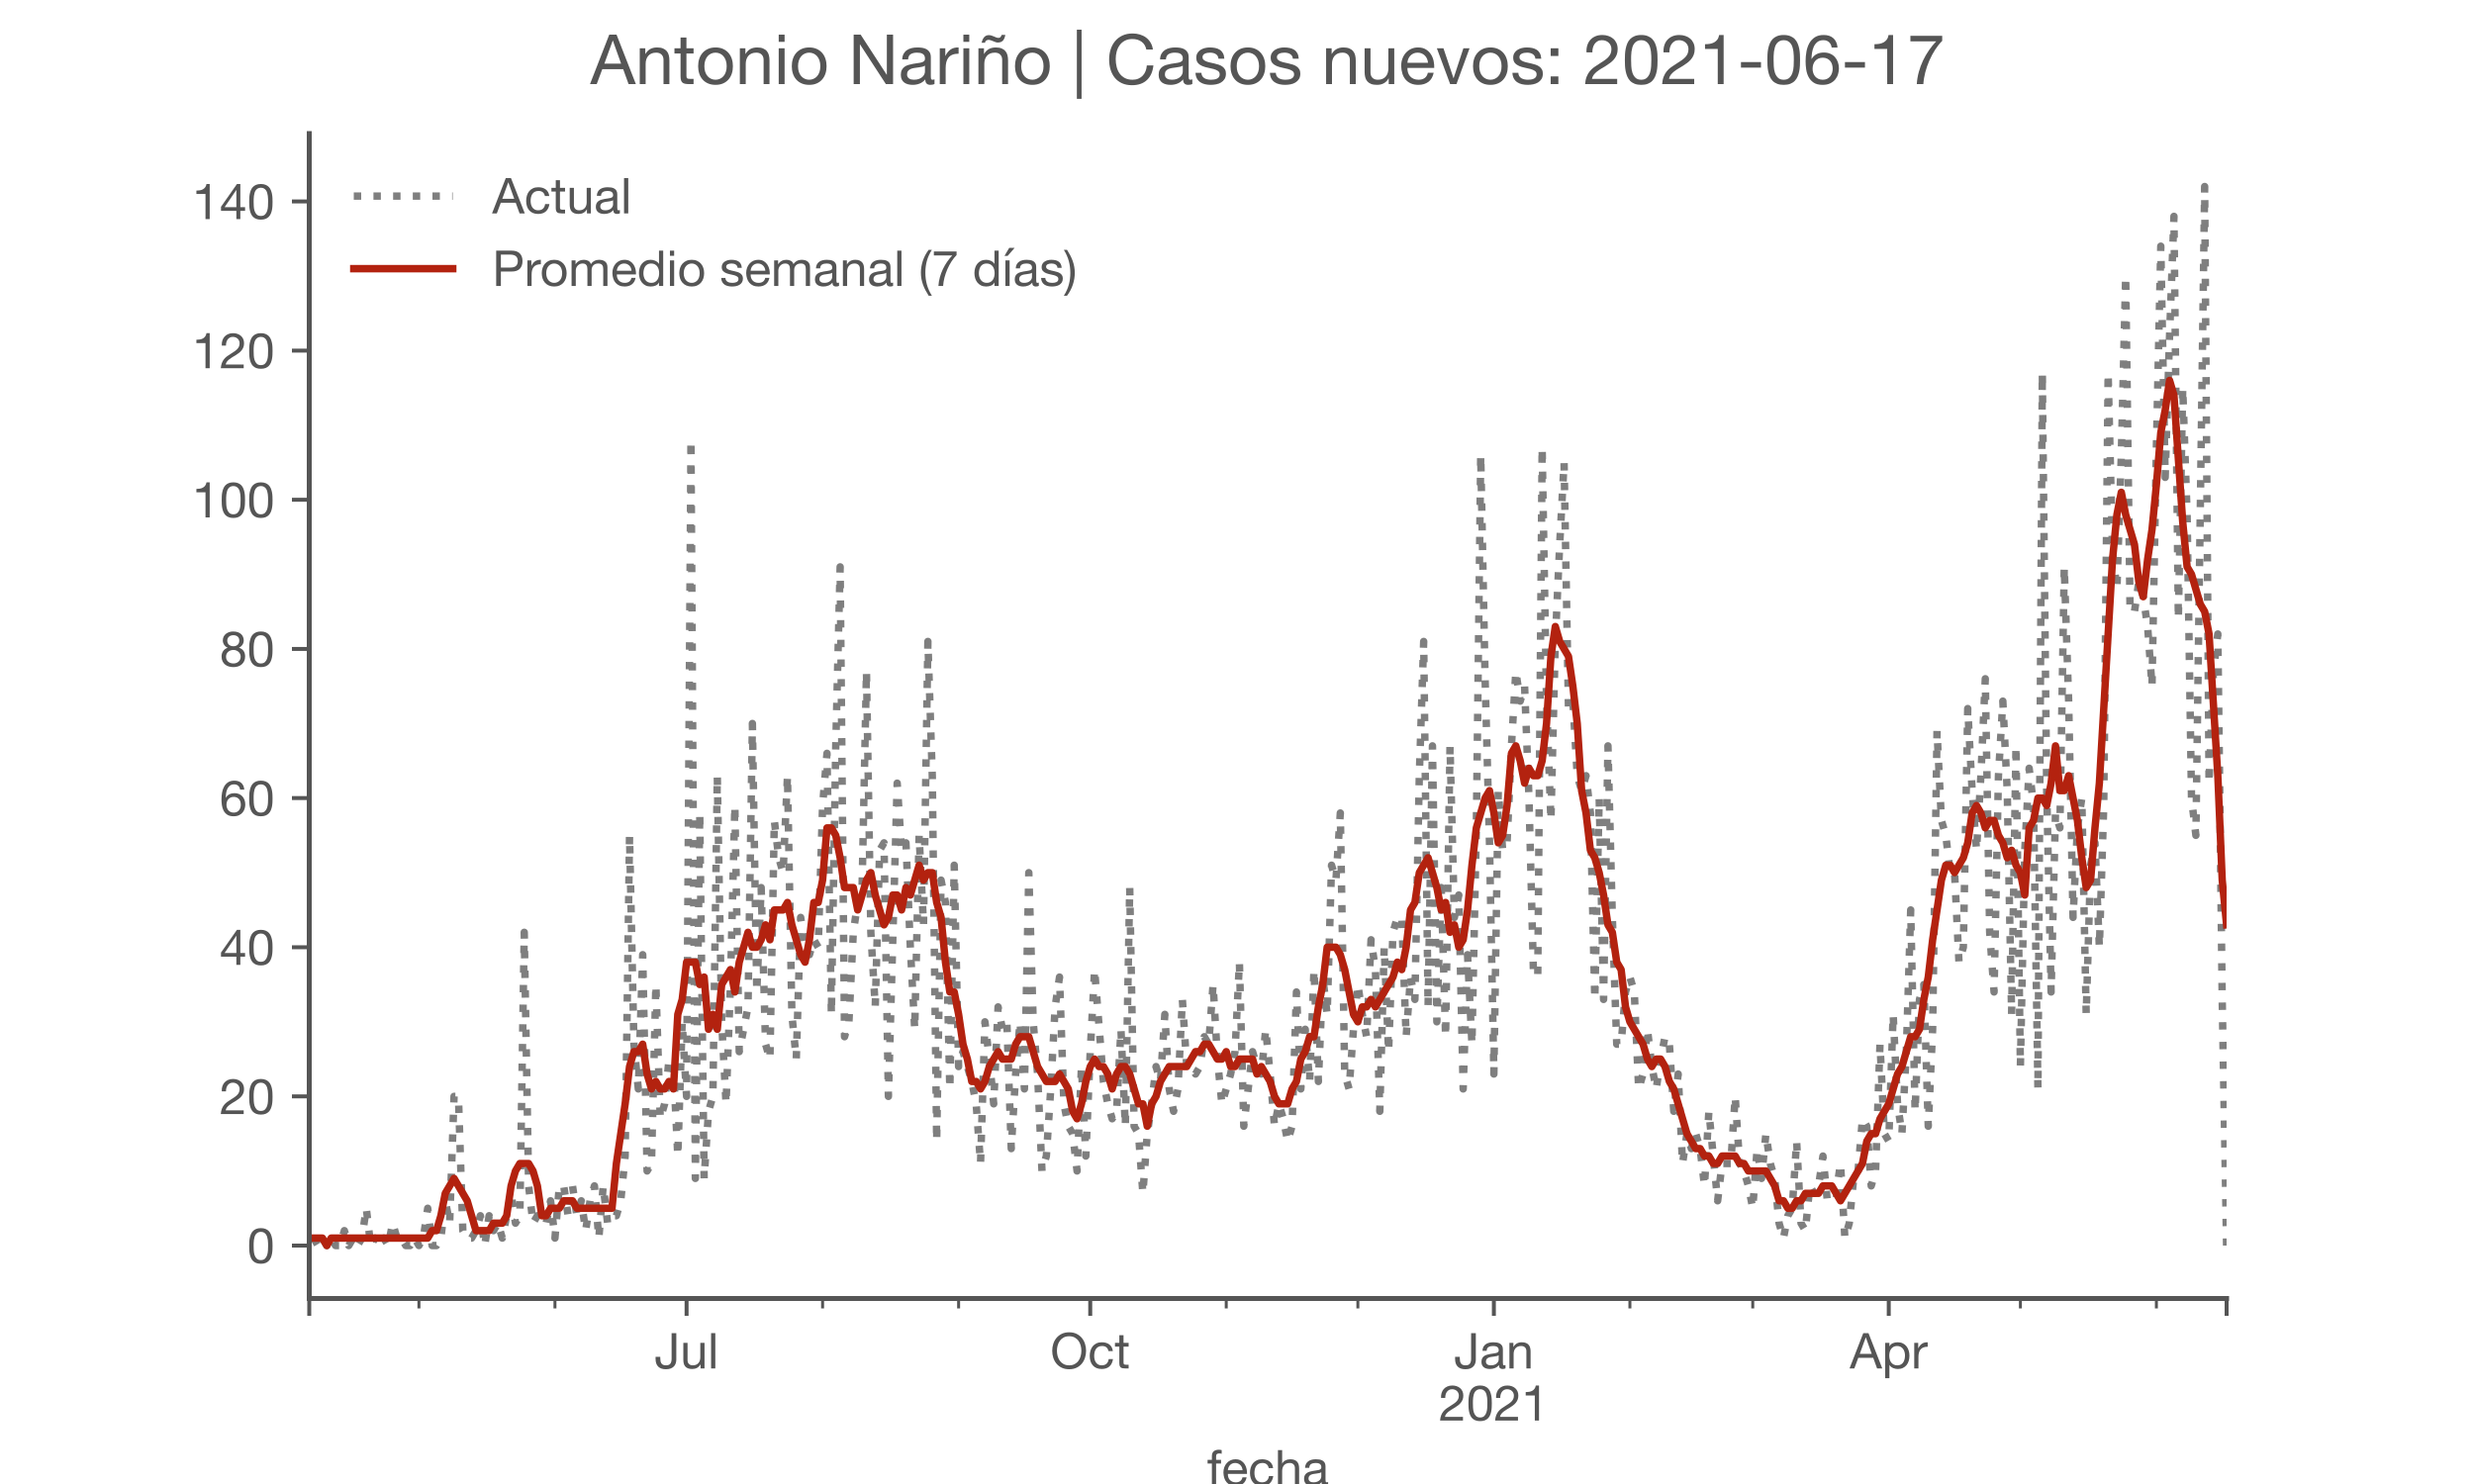 <?xml version="1.0" encoding="utf-8" standalone="no"?>
<!DOCTYPE svg PUBLIC "-//W3C//DTD SVG 1.1//EN"
  "http://www.w3.org/Graphics/SVG/1.1/DTD/svg11.dtd">
<!-- Created with matplotlib (https://matplotlib.org/) -->
<svg height="300pt" version="1.1" viewBox="0 0 500 300" width="500pt" xmlns="http://www.w3.org/2000/svg" xmlns:xlink="http://www.w3.org/1999/xlink">
 <defs>
  <style type="text/css">*{stroke-linecap:butt;stroke-linejoin:round;}</style>
 </defs>
 <g id="figure_1">
  <g id="patch_1">
   <path d="M 0 300 
L 500 300 
L 500 0 
L 0 0 
z
" style="fill:#ffffff;"/>
  </g>
  <g id="axes_1">
   <g id="patch_2">
    <path d="M 62.5 262.5 
L 450 262.5 
L 450 27 
L 62.5 27 
z
" style="fill:#ffffff;"/>
   </g>
   <g id="matplotlib.axis_1">
    <g id="xtick_1">
     <g id="line2d_1">
      <defs>
       <path d="M 0 0 
L 0 3.5 
" id="m3d5c6fe72e" style="stroke:#555555;stroke-width:0.8;"/>
      </defs>
      <g>
       <use style="fill:#555555;stroke:#555555;stroke-width:0.8;" x="62.5" xlink:href="#m3d5c6fe72e" y="262.5"/>
      </g>
     </g>
    </g>
    <g id="xtick_2">
     <g id="line2d_2">
      <g>
       <use style="fill:#555555;stroke:#555555;stroke-width:0.8;" x="138.759" xlink:href="#m3d5c6fe72e" y="262.5"/>
      </g>
     </g>
     <g id="text_1">
      <!-- Jul -->
      <g style="fill:#555555;" transform="translate(132.273 276.641)scale(0.1 -0.1)">
       <defs>
        <path d="M 44.094 17.797 
L 44.094 71.406 
L 34.594 71.406 
L 34.594 19.203 
Q 34.594 13.297 32.141 9.797 
Q 29.703 6.297 23.203 6.297 
Q 19.703 6.297 17.453 7.344 
Q 15.203 8.406 13.953 10.297 
Q 12.703 12.203 12.203 14.797 
Q 11.703 17.406 11.703 20.5 
L 11.703 23.5 
L 2.203 23.5 
L 2.203 19.094 
Q 2.203 8.906 7.594 3.656 
Q 13 -1.594 23 -1.594 
Q 29 -1.594 33.047 0.047 
Q 37.094 1.703 39.547 4.453 
Q 42 7.203 43.047 10.703 
Q 44.094 14.203 44.094 17.797 
z
" id="HelveticaNeue-74"/>
        <path d="M 49.203 0 
L 49.203 51.703 
L 40.703 51.703 
L 40.703 22.5 
Q 40.703 19 39.75 16.047 
Q 38.797 13.094 36.891 10.891 
Q 35 8.703 32.141 7.5 
Q 29.297 6.297 25.406 6.297 
Q 20.5 6.297 17.703 9.094 
Q 14.906 11.906 14.906 16.703 
L 14.906 51.703 
L 6.406 51.703 
L 6.406 17.703 
Q 6.406 13.5 7.25 10.047 
Q 8.094 6.594 10.188 4.094 
Q 12.297 1.594 15.688 0.25 
Q 19.094 -1.094 24.203 -1.094 
Q 29.906 -1.094 34.094 1.156 
Q 38.297 3.406 41 8.203 
L 41.203 8.203 
L 41.203 0 
z
" id="HelveticaNeue-117"/>
        <path d="M 6.906 71.406 
L 6.906 0 
L 15.406 0 
L 15.406 71.406 
z
" id="HelveticaNeue-108"/>
       </defs>
       <use xlink:href="#HelveticaNeue-74"/>
       <use x="51.9" xlink:href="#HelveticaNeue-117"/>
       <use x="107.5" xlink:href="#HelveticaNeue-108"/>
      </g>
     </g>
    </g>
    <g id="xtick_3">
     <g id="line2d_3">
      <g>
       <use style="fill:#555555;stroke:#555555;stroke-width:0.8;" x="220.338" xlink:href="#m3d5c6fe72e" y="262.5"/>
      </g>
     </g>
     <g id="text_2">
      <!-- Oct -->
      <g style="fill:#555555;" transform="translate(212.277 276.641)scale(0.1 -0.1)">
       <defs>
        <path d="M 13.297 35.703 
Q 13.297 41.094 14.688 46.344 
Q 16.094 51.594 19.094 55.797 
Q 22.094 60 26.797 62.547 
Q 31.5 65.094 38 65.094 
Q 44.5 65.094 49.203 62.547 
Q 53.906 60 56.906 55.797 
Q 59.906 51.594 61.297 46.344 
Q 62.703 41.094 62.703 35.703 
Q 62.703 30.297 61.297 25.047 
Q 59.906 19.797 56.906 15.594 
Q 53.906 11.406 49.203 8.844 
Q 44.5 6.297 38 6.297 
Q 31.5 6.297 26.797 8.844 
Q 22.094 11.406 19.094 15.594 
Q 16.094 19.797 14.688 25.047 
Q 13.297 30.297 13.297 35.703 
z
M 3.797 35.703 
Q 3.797 28.406 5.938 21.656 
Q 8.094 14.906 12.391 9.703 
Q 16.703 4.5 23.094 1.453 
Q 29.5 -1.594 38 -1.594 
Q 46.5 -1.594 52.891 1.453 
Q 59.297 4.5 63.594 9.703 
Q 67.906 14.906 70.047 21.656 
Q 72.203 28.406 72.203 35.703 
Q 72.203 43 70.047 49.75 
Q 67.906 56.5 63.594 61.703 
Q 59.297 66.906 52.891 70 
Q 46.5 73.094 38 73.094 
Q 29.5 73.094 23.094 70 
Q 16.703 66.906 12.391 61.703 
Q 8.094 56.5 5.938 49.75 
Q 3.797 43 3.797 35.703 
z
" id="HelveticaNeue-79"/>
        <path d="M 41.5 35.094 
L 50.297 35.094 
Q 49.797 39.703 47.891 43.047 
Q 46 46.406 43.047 48.594 
Q 40.094 50.797 36.25 51.844 
Q 32.406 52.906 28 52.906 
Q 21.906 52.906 17.297 50.75 
Q 12.703 48.594 9.641 44.844 
Q 6.594 41.094 5.094 36.047 
Q 3.594 31 3.594 25.203 
Q 3.594 19.406 5.141 14.547 
Q 6.703 9.703 9.75 6.203 
Q 12.797 2.703 17.344 0.797 
Q 21.906 -1.094 27.797 -1.094 
Q 37.703 -1.094 43.453 4.094 
Q 49.203 9.297 50.594 18.906 
L 41.906 18.906 
Q 41.094 12.906 37.547 9.594 
Q 34 6.297 27.703 6.297 
Q 23.703 6.297 20.797 7.891 
Q 17.906 9.5 16.094 12.141 
Q 14.297 14.797 13.438 18.188 
Q 12.594 21.594 12.594 25.203 
Q 12.594 29.094 13.391 32.75 
Q 14.203 36.406 16.047 39.203 
Q 17.906 42 21 43.703 
Q 24.094 45.406 28.703 45.406 
Q 34.094 45.406 37.297 42.703 
Q 40.5 40 41.5 35.094 
z
" id="HelveticaNeue-99"/>
        <path d="M 18.203 51.703 
L 18.203 67.203 
L 9.703 67.203 
L 9.703 51.703 
L 0.906 51.703 
L 0.906 44.203 
L 9.703 44.203 
L 9.703 11.297 
Q 9.703 7.703 10.391 5.5 
Q 11.094 3.297 12.547 2.094 
Q 14 0.906 16.344 0.453 
Q 18.703 0 22 0 
L 28.5 0 
L 28.5 7.5 
L 24.594 7.5 
Q 22.594 7.5 21.344 7.641 
Q 20.094 7.797 19.391 8.297 
Q 18.703 8.797 18.453 9.688 
Q 18.203 10.594 18.203 12.094 
L 18.203 44.203 
L 28.5 44.203 
L 28.5 51.703 
z
" id="HelveticaNeue-116"/>
       </defs>
       <use xlink:href="#HelveticaNeue-79"/>
       <use x="76" xlink:href="#HelveticaNeue-99"/>
       <use x="129.7" xlink:href="#HelveticaNeue-116"/>
      </g>
     </g>
    </g>
    <g id="xtick_4">
     <g id="line2d_4">
      <g>
       <use style="fill:#555555;stroke:#555555;stroke-width:0.8;" x="301.916" xlink:href="#m3d5c6fe72e" y="262.5"/>
      </g>
     </g>
     <g id="text_3">
      <!-- Jan -->
      <g style="fill:#555555;" transform="translate(293.856 276.641)scale(0.1 -0.1)">
       <defs>
        <path d="M 52.203 0.203 
Q 50 -1.094 46.094 -1.094 
Q 42.797 -1.094 40.844 0.75 
Q 38.906 2.594 38.906 6.797 
Q 35.406 2.594 30.75 0.75 
Q 26.094 -1.094 20.703 -1.094 
Q 17.203 -1.094 14.047 -0.297 
Q 10.906 0.5 8.594 2.203 
Q 6.297 3.906 4.938 6.656 
Q 3.594 9.406 3.594 13.297 
Q 3.594 17.703 5.094 20.5 
Q 6.594 23.297 9.047 25.047 
Q 11.5 26.797 14.641 27.688 
Q 17.797 28.594 21.094 29.203 
Q 24.594 29.906 27.75 30.25 
Q 30.906 30.594 33.297 31.25 
Q 35.703 31.906 37.094 33.156 
Q 38.5 34.406 38.5 36.797 
Q 38.5 39.594 37.453 41.297 
Q 36.406 43 34.75 43.891 
Q 33.094 44.797 31.047 45.094 
Q 29 45.406 27 45.406 
Q 21.594 45.406 18 43.344 
Q 14.406 41.297 14.094 35.594 
L 5.594 35.594 
Q 5.797 40.406 7.594 43.703 
Q 9.406 47 12.406 49.047 
Q 15.406 51.094 19.25 52 
Q 23.094 52.906 27.5 52.906 
Q 31 52.906 34.453 52.406 
Q 37.906 51.906 40.703 50.344 
Q 43.5 48.797 45.203 46 
Q 46.906 43.203 46.906 38.703 
L 46.906 12.094 
Q 46.906 9.094 47.25 7.688 
Q 47.594 6.297 49.594 6.297 
Q 50.703 6.297 52.203 6.797 
z
M 38.406 26.703 
Q 36.797 25.5 34.188 24.953 
Q 31.594 24.406 28.75 24.047 
Q 25.906 23.703 23 23.25 
Q 20.094 22.797 17.797 21.797 
Q 15.5 20.797 14.047 18.938 
Q 12.594 17.094 12.594 13.906 
Q 12.594 11.797 13.438 10.344 
Q 14.297 8.906 15.641 8 
Q 17 7.094 18.797 6.688 
Q 20.594 6.297 22.594 6.297 
Q 26.797 6.297 29.797 7.438 
Q 32.797 8.594 34.688 10.344 
Q 36.594 12.094 37.5 14.141 
Q 38.406 16.203 38.406 18 
z
" id="HelveticaNeue-97"/>
        <path d="M 6.406 51.703 
L 6.406 0 
L 14.906 0 
L 14.906 29.203 
Q 14.906 32.703 15.844 35.641 
Q 16.797 38.594 18.688 40.797 
Q 20.594 43 23.438 44.203 
Q 26.297 45.406 30.203 45.406 
Q 35.094 45.406 37.891 42.594 
Q 40.703 39.797 40.703 35 
L 40.703 0 
L 49.203 0 
L 49.203 34 
Q 49.203 38.203 48.344 41.641 
Q 47.5 45.094 45.391 47.594 
Q 43.297 50.094 39.891 51.5 
Q 36.5 52.906 31.406 52.906 
Q 19.906 52.906 14.594 43.5 
L 14.406 43.5 
L 14.406 51.703 
z
" id="HelveticaNeue-110"/>
       </defs>
       <use xlink:href="#HelveticaNeue-74"/>
       <use x="51.9" xlink:href="#HelveticaNeue-97"/>
       <use x="105.6" xlink:href="#HelveticaNeue-110"/>
      </g>
      <!-- 2021 -->
      <g style="fill:#555555;" transform="translate(290.798 287.18)scale(0.1 -0.1)">
       <defs>
        <path d="M 4.406 45.797 
L 12.906 45.797 
Q 12.797 49 13.547 52.141 
Q 14.297 55.297 16 57.797 
Q 17.703 60.297 20.344 61.844 
Q 23 63.406 26.703 63.406 
Q 29.5 63.406 32 62.5 
Q 34.5 61.594 36.344 59.891 
Q 38.203 58.203 39.297 55.844 
Q 40.406 53.5 40.406 50.594 
Q 40.406 46.906 39.25 44.094 
Q 38.094 41.297 35.844 38.891 
Q 33.594 36.5 30.188 34.141 
Q 26.797 31.797 22.297 29 
Q 18.594 26.797 15.188 24.297 
Q 11.797 21.797 9.094 18.5 
Q 6.406 15.203 4.656 10.75 
Q 2.906 6.297 2.406 0 
L 48.703 0 
L 48.703 7.5 
L 12.297 7.5 
Q 12.906 10.797 14.844 13.344 
Q 16.797 15.906 19.547 18.094 
Q 22.297 20.297 25.594 22.25 
Q 28.906 24.203 32.203 26.203 
Q 35.5 28.297 38.594 30.594 
Q 41.703 32.906 44.094 35.75 
Q 46.5 38.594 47.953 42.188 
Q 49.406 45.797 49.406 50.5 
Q 49.406 55.5 47.656 59.297 
Q 45.906 63.094 42.906 65.641 
Q 39.906 68.203 35.844 69.547 
Q 31.797 70.906 27.203 70.906 
Q 21.594 70.906 17.188 69 
Q 12.797 67.094 9.844 63.75 
Q 6.906 60.406 5.5 55.797 
Q 4.094 51.203 4.406 45.797 
z
" id="HelveticaNeue-50"/>
        <path d="M 13.203 34.906 
Q 13.203 37.5 13.25 40.641 
Q 13.297 43.797 13.75 46.938 
Q 14.203 50.094 15.047 53.094 
Q 15.906 56.094 17.547 58.344 
Q 19.203 60.594 21.703 62 
Q 24.203 63.406 27.797 63.406 
Q 31.406 63.406 33.906 62 
Q 36.406 60.594 38.047 58.344 
Q 39.703 56.094 40.547 53.094 
Q 41.406 50.094 41.844 46.938 
Q 42.297 43.797 42.344 40.641 
Q 42.406 37.5 42.406 34.906 
Q 42.406 30.906 42.156 25.953 
Q 41.906 21 40.547 16.641 
Q 39.203 12.297 36.203 9.297 
Q 33.203 6.297 27.797 6.297 
Q 22.406 6.297 19.406 9.297 
Q 16.406 12.297 15.047 16.641 
Q 13.703 21 13.453 25.953 
Q 13.203 30.906 13.203 34.906 
z
M 4.203 34.797 
Q 4.203 30.906 4.391 26.703 
Q 4.594 22.5 5.391 18.5 
Q 6.203 14.5 7.703 10.953 
Q 9.203 7.406 11.797 4.703 
Q 14.406 2 18.344 0.453 
Q 22.297 -1.094 27.797 -1.094 
Q 33.406 -1.094 37.297 0.453 
Q 41.203 2 43.797 4.703 
Q 46.406 7.406 47.906 10.953 
Q 49.406 14.5 50.203 18.5 
Q 51 22.5 51.203 26.703 
Q 51.406 30.906 51.406 34.797 
Q 51.406 38.703 51.203 42.891 
Q 51 47.094 50.203 51.094 
Q 49.406 55.094 47.906 58.688 
Q 46.406 62.297 43.797 65 
Q 41.203 67.703 37.25 69.297 
Q 33.297 70.906 27.797 70.906 
Q 22.297 70.906 18.344 69.297 
Q 14.406 67.703 11.797 65 
Q 9.203 62.297 7.703 58.688 
Q 6.203 55.094 5.391 51.094 
Q 4.594 47.094 4.391 42.891 
Q 4.203 38.703 4.203 34.797 
z
" id="HelveticaNeue-48"/>
        <path d="M 35.594 0 
L 35.594 70.906 
L 29.094 70.906 
Q 28.406 66.906 26.5 64.297 
Q 24.594 61.703 21.844 60.203 
Q 19.094 58.703 15.688 58.141 
Q 12.297 57.594 8.703 57.594 
L 8.703 50.797 
L 27.094 50.797 
L 27.094 0 
z
" id="HelveticaNeue-49"/>
       </defs>
       <use xlink:href="#HelveticaNeue-50"/>
       <use x="55.6" xlink:href="#HelveticaNeue-48"/>
       <use x="111.2" xlink:href="#HelveticaNeue-50"/>
       <use x="166.8" xlink:href="#HelveticaNeue-49"/>
      </g>
     </g>
    </g>
    <g id="xtick_5">
     <g id="line2d_5">
      <g>
       <use style="fill:#555555;stroke:#555555;stroke-width:0.8;" x="381.722" xlink:href="#m3d5c6fe72e" y="262.5"/>
      </g>
     </g>
     <g id="text_4">
      <!-- Apr -->
      <g style="fill:#555555;" transform="translate(373.852 276.641)scale(0.1 -0.1)">
       <defs>
        <path d="M 20.094 29.5 
L 32.203 62.797 
L 32.406 62.797 
L 44.297 29.5 
z
M 27.203 71.406 
L -0.594 0 
L 9.094 0 
L 17.094 21.5 
L 47.297 21.5 
L 55.094 0 
L 65.594 0 
L 37.703 71.406 
z
" id="HelveticaNeue-65"/>
        <path d="M 6.703 51.703 
L 6.703 -19.703 
L 15.203 -19.703 
L 15.203 6.906 
L 15.406 6.906 
Q 16.797 4.594 18.844 3.047 
Q 20.906 1.5 23.203 0.594 
Q 25.5 -0.297 27.844 -0.688 
Q 30.203 -1.094 32.094 -1.094 
Q 38 -1.094 42.453 1 
Q 46.906 3.094 49.844 6.75 
Q 52.797 10.406 54.25 15.297 
Q 55.703 20.203 55.703 25.703 
Q 55.703 31.203 54.203 36.094 
Q 52.703 41 49.75 44.75 
Q 46.797 48.5 42.344 50.703 
Q 37.906 52.906 31.906 52.906 
Q 26.5 52.906 22 50.953 
Q 17.5 49 15.406 44.703 
L 15.203 44.703 
L 15.203 51.703 
z
M 46.703 26.297 
Q 46.703 22.5 45.891 18.891 
Q 45.094 15.297 43.297 12.5 
Q 41.5 9.703 38.547 8 
Q 35.594 6.297 31.203 6.297 
Q 26.797 6.297 23.688 7.938 
Q 20.594 9.594 18.641 12.297 
Q 16.703 15 15.797 18.547 
Q 14.906 22.094 14.906 25.906 
Q 14.906 29.5 15.75 33 
Q 16.594 36.5 18.5 39.25 
Q 20.406 42 23.406 43.703 
Q 26.406 45.406 30.703 45.406 
Q 34.797 45.406 37.844 43.797 
Q 40.906 42.203 42.844 39.5 
Q 44.797 36.797 45.75 33.344 
Q 46.703 29.906 46.703 26.297 
z
" id="HelveticaNeue-112"/>
        <path d="M 6.094 51.703 
L 6.094 0 
L 14.594 0 
L 14.594 23 
Q 14.594 28 15.594 31.844 
Q 16.594 35.703 18.797 38.391 
Q 21 41.094 24.594 42.5 
Q 28.203 43.906 33.297 43.906 
L 33.297 52.906 
Q 26.406 53.094 21.906 50.094 
Q 17.406 47.094 14.297 40.797 
L 14.094 40.797 
L 14.094 51.703 
z
" id="HelveticaNeue-114"/>
       </defs>
       <use xlink:href="#HelveticaNeue-65"/>
       <use x="64.8" xlink:href="#HelveticaNeue-112"/>
       <use x="124.1" xlink:href="#HelveticaNeue-114"/>
      </g>
     </g>
    </g>
    <g id="xtick_6">
     <g id="line2d_6">
      <g>
       <use style="fill:#555555;stroke:#555555;stroke-width:0.8;" x="450" xlink:href="#m3d5c6fe72e" y="262.5"/>
      </g>
     </g>
    </g>
    <g id="xtick_7">
     <g id="line2d_7">
      <defs>
       <path d="M 0 0 
L 0 2 
" id="m61c2520fad" style="stroke:#555555;stroke-width:0.6;"/>
      </defs>
      <g>
       <use style="fill:#555555;stroke:#555555;stroke-width:0.6;" x="84.668" xlink:href="#m61c2520fad" y="262.5"/>
      </g>
     </g>
    </g>
    <g id="xtick_8">
     <g id="line2d_8">
      <g>
       <use style="fill:#555555;stroke:#555555;stroke-width:0.6;" x="112.157" xlink:href="#m61c2520fad" y="262.5"/>
      </g>
     </g>
    </g>
    <g id="xtick_9">
     <g id="line2d_9">
      <g>
       <use style="fill:#555555;stroke:#555555;stroke-width:0.6;" x="166.247" xlink:href="#m61c2520fad" y="262.5"/>
      </g>
     </g>
    </g>
    <g id="xtick_10">
     <g id="line2d_10">
      <g>
       <use style="fill:#555555;stroke:#555555;stroke-width:0.6;" x="193.736" xlink:href="#m61c2520fad" y="262.5"/>
      </g>
     </g>
    </g>
    <g id="xtick_11">
     <g id="line2d_11">
      <g>
       <use style="fill:#555555;stroke:#555555;stroke-width:0.6;" x="247.826" xlink:href="#m61c2520fad" y="262.5"/>
      </g>
     </g>
    </g>
    <g id="xtick_12">
     <g id="line2d_12">
      <g>
       <use style="fill:#555555;stroke:#555555;stroke-width:0.6;" x="274.428" xlink:href="#m61c2520fad" y="262.5"/>
      </g>
     </g>
    </g>
    <g id="xtick_13">
     <g id="line2d_13">
      <g>
       <use style="fill:#555555;stroke:#555555;stroke-width:0.6;" x="329.405" xlink:href="#m61c2520fad" y="262.5"/>
      </g>
     </g>
    </g>
    <g id="xtick_14">
     <g id="line2d_14">
      <g>
       <use style="fill:#555555;stroke:#555555;stroke-width:0.6;" x="354.233" xlink:href="#m61c2520fad" y="262.5"/>
      </g>
     </g>
    </g>
    <g id="xtick_15">
     <g id="line2d_15">
      <g>
       <use style="fill:#555555;stroke:#555555;stroke-width:0.6;" x="408.324" xlink:href="#m61c2520fad" y="262.5"/>
      </g>
     </g>
    </g>
    <g id="xtick_16">
     <g id="line2d_16">
      <g>
       <use style="fill:#555555;stroke:#555555;stroke-width:0.6;" x="435.812" xlink:href="#m61c2520fad" y="262.5"/>
      </g>
     </g>
    </g>
    <g id="text_5">
     <!-- fecha -->
     <g style="fill:#555555;" transform="translate(243.935 300.291)scale(0.1 -0.1)">
      <defs>
       <path d="M 9.906 44.203 
L 9.906 0 
L 18.406 0 
L 18.406 44.203 
L 28.406 44.203 
L 28.406 51.703 
L 18.406 51.703 
L 18.406 58.906 
Q 18.406 62.297 20.094 63.5 
Q 21.797 64.703 24.906 64.703 
Q 26 64.703 27.297 64.547 
Q 28.594 64.406 29.703 64 
L 29.703 71.406 
Q 28.5 71.797 26.953 72 
Q 25.406 72.203 24.203 72.203 
Q 17.203 72.203 13.547 68.953 
Q 9.906 65.703 9.906 59.406 
L 9.906 51.703 
L 1.203 51.703 
L 1.203 44.203 
z
" id="HelveticaNeue-102"/>
       <path d="M 42.297 30.797 
L 12.594 30.797 
Q 12.797 33.797 13.891 36.438 
Q 15 39.094 16.891 41.094 
Q 18.797 43.094 21.438 44.25 
Q 24.094 45.406 27.406 45.406 
Q 30.594 45.406 33.25 44.25 
Q 35.906 43.094 37.844 41.141 
Q 39.797 39.203 40.938 36.5 
Q 42.094 33.797 42.297 30.797 
z
M 50.5 16.406 
L 42.094 16.406 
Q 41 11.297 37.547 8.797 
Q 34.094 6.297 28.703 6.297 
Q 24.5 6.297 21.391 7.688 
Q 18.297 9.094 16.297 11.438 
Q 14.297 13.797 13.391 16.844 
Q 12.5 19.906 12.594 23.297 
L 51.297 23.297 
Q 51.5 28 50.453 33.203 
Q 49.406 38.406 46.656 42.797 
Q 43.906 47.203 39.344 50.047 
Q 34.797 52.906 27.906 52.906 
Q 22.594 52.906 18.141 50.906 
Q 13.703 48.906 10.453 45.297 
Q 7.203 41.703 5.391 36.797 
Q 3.594 31.906 3.594 26 
Q 3.797 20.094 5.344 15.094 
Q 6.906 10.094 10 6.5 
Q 13.094 2.906 17.641 0.906 
Q 22.203 -1.094 28.406 -1.094 
Q 37.203 -1.094 43 3.297 
Q 48.797 7.703 50.5 16.406 
z
" id="HelveticaNeue-101"/>
       <path d="M 6.406 71.406 
L 6.406 0 
L 14.906 0 
L 14.906 29.203 
Q 14.906 32.703 15.844 35.641 
Q 16.797 38.594 18.688 40.797 
Q 20.594 43 23.438 44.203 
Q 26.297 45.406 30.203 45.406 
Q 35.094 45.406 37.891 42.594 
Q 40.703 39.797 40.703 35 
L 40.703 0 
L 49.203 0 
L 49.203 34 
Q 49.203 38.203 48.344 41.641 
Q 47.5 45.094 45.391 47.594 
Q 43.297 50.094 39.891 51.5 
Q 36.5 52.906 31.406 52.906 
Q 29.094 52.906 26.641 52.406 
Q 24.203 51.906 21.953 50.844 
Q 19.703 49.797 17.891 48.141 
Q 16.094 46.5 15.094 44.094 
L 14.906 44.094 
L 14.906 71.406 
z
" id="HelveticaNeue-104"/>
      </defs>
      <use xlink:href="#HelveticaNeue-102"/>
      <use x="29.6" xlink:href="#HelveticaNeue-101"/>
      <use x="83.3" xlink:href="#HelveticaNeue-99"/>
      <use x="137" xlink:href="#HelveticaNeue-104"/>
      <use x="192.6" xlink:href="#HelveticaNeue-97"/>
     </g>
    </g>
   </g>
   <g id="matplotlib.axis_2">
    <g id="ytick_1">
     <g id="line2d_17">
      <defs>
       <path d="M 0 0 
L -3.5 0 
" id="m9ca868fa19" style="stroke:#555555;stroke-width:0.8;"/>
      </defs>
      <g>
       <use style="fill:#555555;stroke:#555555;stroke-width:0.8;" x="62.5" xlink:href="#m9ca868fa19" y="251.795"/>
      </g>
     </g>
     <g id="text_6">
      <!-- 0 -->
      <g style="fill:#555555;" transform="translate(49.941 255.366)scale(0.1 -0.1)">
       <use xlink:href="#HelveticaNeue-48"/>
      </g>
     </g>
    </g>
    <g id="ytick_2">
     <g id="line2d_18">
      <g>
       <use style="fill:#555555;stroke:#555555;stroke-width:0.8;" x="62.5" xlink:href="#m9ca868fa19" y="221.642"/>
      </g>
     </g>
     <g id="text_7">
      <!-- 20 -->
      <g style="fill:#555555;" transform="translate(44.381 225.212)scale(0.1 -0.1)">
       <use xlink:href="#HelveticaNeue-50"/>
       <use x="55.6" xlink:href="#HelveticaNeue-48"/>
      </g>
     </g>
    </g>
    <g id="ytick_3">
     <g id="line2d_19">
      <g>
       <use style="fill:#555555;stroke:#555555;stroke-width:0.8;" x="62.5" xlink:href="#m9ca868fa19" y="191.488"/>
      </g>
     </g>
     <g id="text_8">
      <!-- 40 -->
      <g style="fill:#555555;" transform="translate(44.381 195.058)scale(0.1 -0.1)">
       <defs>
        <path d="M 33.906 24.094 
L 10.094 24.094 
L 33.703 58.797 
L 33.906 58.797 
z
M 41.906 24.094 
L 41.906 70.906 
L 35.094 70.906 
L 2.797 24.797 
L 2.797 16.594 
L 33.906 16.594 
L 33.906 0 
L 41.906 0 
L 41.906 16.594 
L 51.5 16.594 
L 51.5 24.094 
z
" id="HelveticaNeue-52"/>
       </defs>
       <use xlink:href="#HelveticaNeue-52"/>
       <use x="55.6" xlink:href="#HelveticaNeue-48"/>
      </g>
     </g>
    </g>
    <g id="ytick_4">
     <g id="line2d_20">
      <g>
       <use style="fill:#555555;stroke:#555555;stroke-width:0.8;" x="62.5" xlink:href="#m9ca868fa19" y="161.335"/>
      </g>
     </g>
     <g id="text_9">
      <!-- 60 -->
      <g style="fill:#555555;" transform="translate(44.381 164.905)scale(0.1 -0.1)">
       <defs>
        <path d="M 41.406 52.797 
L 49.906 52.797 
Q 49.094 61.594 43.891 66.25 
Q 38.703 70.906 29.906 70.906 
Q 22.297 70.906 17.297 67.703 
Q 12.297 64.5 9.297 59.203 
Q 6.297 53.906 5.047 47.047 
Q 3.797 40.203 3.797 32.906 
Q 3.797 27.297 4.641 21.297 
Q 5.5 15.297 8.094 10.297 
Q 10.703 5.297 15.5 2.094 
Q 20.297 -1.094 28.203 -1.094 
Q 34.906 -1.094 39.453 1.156 
Q 44 3.406 46.75 6.844 
Q 49.5 10.297 50.703 14.5 
Q 51.906 18.703 51.906 22.594 
Q 51.906 27.5 50.406 31.703 
Q 48.906 35.906 46.156 39 
Q 43.406 42.094 39.344 43.844 
Q 35.297 45.594 30.203 45.594 
Q 24.406 45.594 19.953 43.391 
Q 15.5 41.203 12.5 36.297 
L 12.297 36.5 
Q 12.406 40.594 13.094 45.297 
Q 13.797 50 15.641 54.047 
Q 17.5 58.094 20.797 60.75 
Q 24.094 63.406 29.5 63.406 
Q 34.594 63.406 37.688 60.5 
Q 40.797 57.594 41.406 52.797 
z
M 28.594 38.094 
Q 32.203 38.094 34.891 36.797 
Q 37.594 35.5 39.391 33.344 
Q 41.203 31.203 42.047 28.25 
Q 42.906 25.297 42.906 22 
Q 42.906 18.906 41.953 16.047 
Q 41 13.203 39.203 11 
Q 37.406 8.797 34.75 7.547 
Q 32.094 6.297 28.594 6.297 
Q 25.094 6.297 22.344 7.547 
Q 19.594 8.797 17.75 10.891 
Q 15.906 13 14.906 15.891 
Q 13.906 18.797 13.906 22.094 
Q 13.906 25.406 14.844 28.344 
Q 15.797 31.297 17.688 33.438 
Q 19.594 35.594 22.297 36.844 
Q 25 38.094 28.594 38.094 
z
" id="HelveticaNeue-54"/>
       </defs>
       <use xlink:href="#HelveticaNeue-54"/>
       <use x="55.6" xlink:href="#HelveticaNeue-48"/>
      </g>
     </g>
    </g>
    <g id="ytick_5">
     <g id="line2d_21">
      <g>
       <use style="fill:#555555;stroke:#555555;stroke-width:0.8;" x="62.5" xlink:href="#m9ca868fa19" y="131.181"/>
      </g>
     </g>
     <g id="text_10">
      <!-- 80 -->
      <g style="fill:#555555;" transform="translate(44.381 134.751)scale(0.1 -0.1)">
       <defs>
        <path d="M 15.5 52.5 
Q 15.5 55.203 16.5 57.203 
Q 17.5 59.203 19.141 60.594 
Q 20.797 62 23.094 62.703 
Q 25.406 63.406 27.906 63.406 
Q 33.094 63.406 36.438 60.656 
Q 39.797 57.906 39.797 52.5 
Q 39.797 47.094 36.5 44.094 
Q 33.203 41.094 28.094 41.094 
Q 25.5 41.094 23.203 41.797 
Q 20.906 42.5 19.203 43.891 
Q 17.5 45.297 16.5 47.438 
Q 15.5 49.594 15.5 52.5 
z
M 6.5 52.797 
Q 6.5 48 9.203 43.953 
Q 11.906 39.906 16.406 38.094 
Q 10.406 36 7.203 31.344 
Q 4 26.703 4 20.406 
Q 4 15 5.844 10.953 
Q 7.703 6.906 10.953 4.203 
Q 14.203 1.5 18.594 0.203 
Q 23 -1.094 28.094 -1.094 
Q 33 -1.094 37.297 0.297 
Q 41.594 1.703 44.75 4.453 
Q 47.906 7.203 49.75 11.203 
Q 51.594 15.203 51.594 20.406 
Q 51.594 27 48.5 31.547 
Q 45.406 36.094 39 38.094 
Q 43.5 40.094 46.141 44.047 
Q 48.797 48 48.797 52.797 
Q 48.797 56.203 47.594 59.453 
Q 46.406 62.703 43.844 65.25 
Q 41.297 67.797 37.188 69.344 
Q 33.094 70.906 27.297 70.906 
Q 23.203 70.906 19.453 69.703 
Q 15.703 68.5 12.797 66.203 
Q 9.906 63.906 8.203 60.547 
Q 6.5 57.203 6.5 52.797 
z
M 13 20 
Q 13 23.094 14.141 25.594 
Q 15.297 28.094 17.344 29.891 
Q 19.406 31.703 22.156 32.641 
Q 24.906 33.594 28 33.594 
Q 31 33.594 33.641 32.547 
Q 36.297 31.5 38.297 29.703 
Q 40.297 27.906 41.438 25.453 
Q 42.594 23 42.594 20.094 
Q 42.594 17.094 41.547 14.594 
Q 40.5 12.094 38.547 10.25 
Q 36.594 8.406 33.938 7.344 
Q 31.297 6.297 28.094 6.297 
Q 21.5 6.297 17.25 9.938 
Q 13 13.594 13 20 
z
" id="HelveticaNeue-56"/>
       </defs>
       <use xlink:href="#HelveticaNeue-56"/>
       <use x="55.6" xlink:href="#HelveticaNeue-48"/>
      </g>
     </g>
    </g>
    <g id="ytick_6">
     <g id="line2d_22">
      <g>
       <use style="fill:#555555;stroke:#555555;stroke-width:0.8;" x="62.5" xlink:href="#m9ca868fa19" y="101.027"/>
      </g>
     </g>
     <g id="text_11">
      <!-- 100 -->
      <g style="fill:#555555;" transform="translate(38.822 104.598)scale(0.1 -0.1)">
       <use xlink:href="#HelveticaNeue-49"/>
       <use x="55.6" xlink:href="#HelveticaNeue-48"/>
       <use x="111.2" xlink:href="#HelveticaNeue-48"/>
      </g>
     </g>
    </g>
    <g id="ytick_7">
     <g id="line2d_23">
      <g>
       <use style="fill:#555555;stroke:#555555;stroke-width:0.8;" x="62.5" xlink:href="#m9ca868fa19" y="70.874"/>
      </g>
     </g>
     <g id="text_12">
      <!-- 120 -->
      <g style="fill:#555555;" transform="translate(38.822 74.444)scale(0.1 -0.1)">
       <use xlink:href="#HelveticaNeue-49"/>
       <use x="55.6" xlink:href="#HelveticaNeue-50"/>
       <use x="111.2" xlink:href="#HelveticaNeue-48"/>
      </g>
     </g>
    </g>
    <g id="ytick_8">
     <g id="line2d_24">
      <g>
       <use style="fill:#555555;stroke:#555555;stroke-width:0.8;" x="62.5" xlink:href="#m9ca868fa19" y="40.72"/>
      </g>
     </g>
     <g id="text_13">
      <!-- 140 -->
      <g style="fill:#555555;" transform="translate(38.822 44.29)scale(0.1 -0.1)">
       <use xlink:href="#HelveticaNeue-49"/>
       <use x="55.6" xlink:href="#HelveticaNeue-52"/>
       <use x="111.2" xlink:href="#HelveticaNeue-48"/>
      </g>
     </g>
    </g>
   </g>
   <g id="line2d_25">
    <path clip-path="url(#pfafeaeaff8)" d="M 63.387 250.288 
L 64.273 251.795 
L 65.16 250.288 
L 66.047 251.795 
L 66.934 250.288 
L 67.82 251.795 
L 68.707 251.795 
L 69.594 248.78 
L 70.481 251.795 
L 71.367 250.288 
L 72.254 251.795 
L 73.141 250.288 
L 74.027 244.257 
L 74.914 251.795 
L 75.801 250.288 
L 76.688 251.795 
L 77.574 250.288 
L 78.461 251.795 
L 79.348 247.272 
L 80.235 250.288 
L 81.121 250.288 
L 82.008 251.795 
L 82.895 251.795 
L 83.781 250.288 
L 84.668 251.795 
L 85.555 250.288 
L 86.442 244.257 
L 87.328 251.795 
L 88.215 251.795 
L 89.102 250.288 
L 89.989 242.749 
L 90.875 247.272 
L 91.762 221.642 
L 92.649 221.642 
L 93.535 248.78 
L 94.422 250.288 
L 95.309 250.288 
L 96.196 248.78 
L 97.082 245.765 
L 97.969 251.795 
L 98.856 245.765 
L 99.743 248.78 
L 100.629 247.272 
L 101.516 250.288 
L 103.289 241.242 
L 104.176 247.272 
L 105.063 245.765 
L 105.95 188.473 
L 106.836 239.734 
L 107.723 247.272 
L 108.61 245.765 
L 109.497 247.272 
L 110.383 247.272 
L 111.27 242.749 
L 112.157 250.288 
L 113.043 239.734 
L 113.93 239.734 
L 114.817 245.765 
L 115.704 239.734 
L 116.59 245.765 
L 117.477 242.749 
L 118.364 248.78 
L 119.251 242.749 
L 120.137 239.734 
L 121.024 250.288 
L 121.911 239.734 
L 122.797 247.272 
L 123.684 245.765 
L 124.571 245.765 
L 125.458 242.749 
L 126.344 233.703 
L 127.231 168.873 
L 128.118 211.088 
L 129.005 220.134 
L 129.891 192.996 
L 130.778 236.719 
L 131.665 235.211 
L 132.551 199.027 
L 133.438 226.165 
L 134.325 223.149 
L 135.212 214.103 
L 136.098 215.611 
L 136.985 233.703 
L 137.872 206.565 
L 138.759 221.642 
L 139.645 88.966 
L 140.532 238.226 
L 141.419 164.35 
L 142.305 238.226 
L 143.192 224.657 
L 144.079 221.642 
L 144.966 156.811 
L 145.852 206.565 
L 146.739 223.149 
L 147.626 199.027 
L 148.513 162.842 
L 149.399 212.596 
L 151.173 203.55 
L 152.059 146.258 
L 152.946 200.534 
L 153.833 179.427 
L 154.72 211.088 
L 155.606 214.103 
L 156.493 165.858 
L 157.38 173.396 
L 158.267 176.411 
L 159.153 156.811 
L 160.04 205.057 
L 160.927 214.103 
L 161.814 185.457 
L 162.7 191.488 
L 163.587 192.996 
L 164.474 189.98 
L 165.36 191.488 
L 166.247 162.842 
L 167.134 152.288 
L 168.021 205.057 
L 168.907 150.781 
L 169.794 114.596 
L 170.681 209.58 
L 171.568 206.565 
L 172.454 188.473 
L 173.341 182.442 
L 174.228 179.427 
L 175.114 135.704 
L 176.001 188.473 
L 176.888 203.55 
L 177.775 171.888 
L 178.661 170.381 
L 179.548 221.642 
L 181.322 158.319 
L 182.208 171.888 
L 183.095 170.381 
L 183.982 191.488 
L 184.868 208.073 
L 185.755 168.873 
L 186.642 186.965 
L 187.529 129.673 
L 188.415 156.811 
L 189.302 230.688 
L 190.189 177.919 
L 191.076 182.442 
L 191.962 220.134 
L 192.849 174.904 
L 193.736 215.611 
L 194.622 212.596 
L 196.396 218.626 
L 197.283 223.149 
L 198.169 235.211 
L 199.056 206.565 
L 199.943 214.103 
L 200.83 223.149 
L 201.716 203.55 
L 202.603 208.073 
L 203.49 206.565 
L 204.376 232.196 
L 205.263 217.119 
L 206.15 206.565 
L 207.037 220.134 
L 207.923 176.411 
L 208.81 206.565 
L 209.697 217.119 
L 210.584 236.719 
L 211.47 233.703 
L 212.357 220.134 
L 213.244 203.55 
L 214.13 197.519 
L 215.017 223.149 
L 215.904 227.673 
L 216.791 229.18 
L 217.677 236.719 
L 218.564 215.611 
L 219.451 233.703 
L 220.338 212.596 
L 221.224 196.011 
L 222.998 218.626 
L 223.884 223.149 
L 224.771 226.165 
L 225.658 224.657 
L 226.545 208.073 
L 227.431 227.673 
L 228.318 179.427 
L 229.205 227.673 
L 230.092 229.18 
L 230.978 241.242 
L 231.865 229.18 
L 232.752 223.149 
L 233.638 215.611 
L 234.525 218.626 
L 235.412 205.057 
L 236.299 220.134 
L 237.185 224.657 
L 238.072 220.134 
L 238.959 202.042 
L 239.846 215.611 
L 240.732 215.611 
L 241.619 217.119 
L 242.506 215.611 
L 243.392 209.58 
L 244.279 211.088 
L 245.166 199.027 
L 246.053 214.103 
L 246.939 223.149 
L 248.713 217.119 
L 249.6 212.596 
L 250.486 194.504 
L 251.373 227.673 
L 253.146 212.596 
L 254.033 215.611 
L 254.92 217.119 
L 255.807 208.073 
L 256.693 217.119 
L 257.58 227.673 
L 258.467 223.149 
L 259.354 226.165 
L 260.24 230.688 
L 261.127 227.673 
L 262.014 200.534 
L 262.9 220.134 
L 263.787 208.073 
L 264.674 218.626 
L 265.561 196.011 
L 266.447 218.626 
L 267.334 197.519 
L 268.221 205.057 
L 269.108 174.904 
L 269.994 177.919 
L 270.881 164.35 
L 271.768 217.119 
L 272.654 220.134 
L 273.541 208.073 
L 274.428 199.027 
L 275.315 205.057 
L 276.201 209.58 
L 277.088 189.98 
L 277.975 196.011 
L 278.862 224.657 
L 279.748 191.488 
L 280.635 212.596 
L 281.522 188.473 
L 282.408 185.457 
L 283.295 185.457 
L 284.182 209.58 
L 285.069 197.519 
L 285.955 202.042 
L 286.842 156.811 
L 287.729 129.673 
L 288.616 203.55 
L 289.502 150.781 
L 290.389 206.565 
L 291.276 179.427 
L 292.162 209.58 
L 293.049 150.781 
L 293.936 185.457 
L 294.823 180.934 
L 295.709 220.134 
L 296.596 192.996 
L 297.483 211.088 
L 298.37 167.365 
L 299.256 91.981 
L 300.143 137.212 
L 301.03 170.381 
L 301.916 217.119 
L 302.803 159.827 
L 303.69 171.888 
L 304.577 170.381 
L 305.463 150.781 
L 306.35 135.704 
L 307.237 141.735 
L 308.124 138.719 
L 309.01 161.335 
L 309.897 196.011 
L 310.784 197.519 
L 311.67 90.473 
L 312.557 141.735 
L 313.444 165.858 
L 314.331 129.673 
L 315.217 110.073 
L 316.104 93.489 
L 316.991 143.242 
L 317.878 141.735 
L 318.764 156.811 
L 319.651 159.827 
L 320.538 156.811 
L 321.424 164.35 
L 322.311 202.042 
L 323.198 161.335 
L 324.085 202.042 
L 324.971 150.781 
L 325.858 185.457 
L 326.745 211.088 
L 327.632 211.088 
L 328.518 200.534 
L 329.405 197.519 
L 330.292 200.534 
L 331.178 220.134 
L 332.065 217.119 
L 332.952 208.073 
L 333.839 215.611 
L 334.725 220.134 
L 335.612 214.103 
L 336.499 209.58 
L 337.386 211.088 
L 338.272 224.657 
L 339.159 217.119 
L 340.046 235.211 
L 340.932 229.18 
L 341.819 232.196 
L 342.706 229.18 
L 343.593 232.196 
L 344.479 239.734 
L 345.366 224.657 
L 347.14 242.749 
L 348.026 235.211 
L 349.8 235.211 
L 350.686 221.642 
L 351.573 235.211 
L 352.46 236.719 
L 353.347 239.734 
L 354.233 244.257 
L 355.12 232.196 
L 356.007 238.226 
L 356.894 229.18 
L 357.78 235.211 
L 358.667 238.226 
L 359.554 247.272 
L 360.441 250.288 
L 361.327 245.765 
L 362.214 244.257 
L 363.101 230.688 
L 363.987 247.272 
L 364.874 248.78 
L 365.761 239.734 
L 366.648 241.242 
L 367.534 239.734 
L 368.421 233.703 
L 369.308 242.749 
L 370.195 241.242 
L 371.081 241.242 
L 371.968 235.211 
L 372.855 250.288 
L 373.741 247.272 
L 374.628 238.226 
L 375.515 236.719 
L 376.402 226.165 
L 377.288 227.673 
L 378.175 239.734 
L 379.062 236.719 
L 379.949 211.088 
L 380.835 229.18 
L 381.722 230.688 
L 382.609 205.057 
L 383.495 223.149 
L 384.382 229.18 
L 385.269 212.596 
L 386.156 183.95 
L 387.042 224.657 
L 387.929 202.042 
L 388.816 199.027 
L 389.703 227.673 
L 390.589 208.073 
L 391.476 147.765 
L 392.363 165.858 
L 393.249 168.873 
L 394.136 176.411 
L 395.023 176.411 
L 395.91 194.504 
L 396.796 191.488 
L 397.683 143.242 
L 398.57 159.827 
L 399.457 171.888 
L 400.343 156.811 
L 401.23 137.212 
L 402.117 188.473 
L 403.003 200.534 
L 403.89 156.811 
L 404.777 141.735 
L 405.664 159.827 
L 406.55 205.057 
L 407.437 150.781 
L 408.324 215.611 
L 409.211 171.888 
L 410.097 155.304 
L 410.984 162.842 
L 411.871 220.134 
L 412.757 75.397 
L 413.644 159.827 
L 414.531 200.534 
L 415.418 164.35 
L 416.304 167.365 
L 417.191 114.596 
L 418.078 141.735 
L 418.965 185.457 
L 419.851 167.365 
L 420.738 161.335 
L 421.625 205.057 
L 422.511 174.904 
L 423.398 170.381 
L 424.285 191.488 
L 425.172 162.842 
L 426.058 75.397 
L 426.945 111.581 
L 427.832 119.119 
L 428.719 91.981 
L 429.605 55.797 
L 430.492 123.642 
L 431.379 123.642 
L 432.265 117.612 
L 433.152 120.627 
L 434.039 126.658 
L 434.926 138.719 
L 435.812 90.473 
L 436.699 49.766 
L 437.586 96.504 
L 438.473 67.858 
L 439.359 43.735 
L 440.246 125.15 
L 441.133 78.412 
L 442.019 104.043 
L 442.906 161.335 
L 443.793 168.873 
L 445.566 37.705 
L 446.453 158.319 
L 447.34 135.704 
L 448.227 128.165 
L 449.113 202.042 
L 450 251.795 
L 450 251.795 
" style="fill:none;stroke:#000000;stroke-dasharray:1.5,2.475;stroke-dashoffset:0;stroke-opacity:0.5;stroke-width:1.5;"/>
   </g>
   <g id="line2d_26">
    <path clip-path="url(#pfafeaeaff8)" d="M 62.5 250.288 
L 65.16 250.288 
L 66.047 251.795 
L 66.934 250.288 
L 86.442 250.288 
L 87.328 248.78 
L 88.215 248.78 
L 89.102 245.765 
L 89.989 241.242 
L 91.762 238.226 
L 94.422 242.749 
L 96.196 248.78 
L 98.856 248.78 
L 99.743 247.272 
L 101.516 247.272 
L 102.403 245.765 
L 103.289 239.734 
L 104.176 236.719 
L 105.063 235.211 
L 106.836 235.211 
L 107.723 236.719 
L 108.61 239.734 
L 109.497 245.765 
L 110.383 245.765 
L 111.27 244.257 
L 113.043 244.257 
L 113.93 242.749 
L 115.704 242.749 
L 116.59 244.257 
L 123.684 244.257 
L 124.571 235.211 
L 126.344 223.149 
L 127.231 215.611 
L 128.118 212.596 
L 129.005 212.596 
L 129.891 211.088 
L 130.778 217.119 
L 131.665 220.134 
L 132.551 218.626 
L 133.438 220.134 
L 134.325 220.134 
L 135.212 218.626 
L 136.098 220.134 
L 136.985 205.057 
L 137.872 202.042 
L 138.759 194.504 
L 140.532 194.504 
L 141.419 199.027 
L 142.305 197.519 
L 143.192 208.073 
L 144.079 205.057 
L 144.966 208.073 
L 145.852 199.027 
L 147.626 196.011 
L 148.513 200.534 
L 149.399 194.504 
L 151.173 188.473 
L 152.059 191.488 
L 152.946 191.488 
L 153.833 189.98 
L 154.72 186.965 
L 155.606 189.98 
L 156.493 183.95 
L 158.267 183.95 
L 159.153 182.442 
L 160.04 186.965 
L 161.814 192.996 
L 162.7 194.504 
L 163.587 189.98 
L 164.474 182.442 
L 165.36 182.442 
L 166.247 177.919 
L 167.134 167.365 
L 168.021 167.365 
L 168.907 168.873 
L 169.794 173.396 
L 170.681 179.427 
L 172.454 179.427 
L 173.341 183.95 
L 175.114 177.919 
L 176.001 176.411 
L 176.888 180.934 
L 178.661 186.965 
L 179.548 185.457 
L 180.435 180.934 
L 181.322 180.934 
L 182.208 183.95 
L 183.095 179.427 
L 183.982 180.934 
L 185.755 174.904 
L 186.642 177.919 
L 187.529 176.411 
L 188.415 176.411 
L 189.302 182.442 
L 190.189 185.457 
L 191.076 194.504 
L 191.962 200.534 
L 192.849 200.534 
L 193.736 205.057 
L 194.622 211.088 
L 195.509 214.103 
L 196.396 218.626 
L 197.283 218.626 
L 198.169 220.134 
L 199.056 218.626 
L 199.943 215.611 
L 201.716 212.596 
L 202.603 214.103 
L 204.376 214.103 
L 205.263 211.088 
L 206.15 209.58 
L 207.923 209.58 
L 209.697 215.611 
L 211.47 218.626 
L 213.244 218.626 
L 214.13 217.119 
L 215.904 220.134 
L 216.791 224.657 
L 217.677 226.165 
L 218.564 223.149 
L 219.451 218.626 
L 220.338 215.611 
L 221.224 214.103 
L 222.111 215.611 
L 222.998 215.611 
L 223.884 217.119 
L 224.771 220.134 
L 225.658 217.119 
L 226.545 215.611 
L 227.431 215.611 
L 228.318 217.119 
L 230.092 223.149 
L 230.978 223.149 
L 231.865 227.673 
L 232.752 223.149 
L 233.638 221.642 
L 234.525 218.626 
L 236.299 215.611 
L 239.846 215.611 
L 241.619 212.596 
L 242.506 212.596 
L 243.392 211.088 
L 244.279 211.088 
L 246.053 214.103 
L 246.939 214.103 
L 247.826 212.596 
L 248.713 215.611 
L 249.6 215.611 
L 250.486 214.103 
L 253.146 214.103 
L 254.033 217.119 
L 254.92 215.611 
L 256.693 218.626 
L 257.58 221.642 
L 258.467 223.149 
L 260.24 223.149 
L 261.127 220.134 
L 262.014 218.626 
L 262.9 214.103 
L 263.787 212.596 
L 264.674 209.58 
L 265.561 209.58 
L 266.447 203.55 
L 267.334 199.027 
L 268.221 191.488 
L 269.994 191.488 
L 270.881 192.996 
L 271.768 196.011 
L 273.541 205.057 
L 274.428 206.565 
L 275.315 203.55 
L 276.201 203.55 
L 277.088 202.042 
L 277.975 203.55 
L 281.522 197.519 
L 282.408 194.504 
L 283.295 196.011 
L 284.182 191.488 
L 285.069 183.95 
L 285.955 182.442 
L 286.842 176.411 
L 288.616 173.396 
L 290.389 179.427 
L 291.276 183.95 
L 292.162 182.442 
L 293.049 188.473 
L 293.936 186.965 
L 294.823 191.488 
L 295.709 189.98 
L 296.596 183.95 
L 297.483 174.904 
L 298.37 167.365 
L 300.143 161.335 
L 301.03 159.827 
L 301.916 164.35 
L 302.803 170.381 
L 303.69 168.873 
L 304.577 162.842 
L 305.463 152.288 
L 306.35 150.781 
L 307.237 153.796 
L 308.124 158.319 
L 309.01 155.304 
L 309.897 156.811 
L 310.784 156.811 
L 311.67 153.796 
L 312.557 146.258 
L 313.444 132.689 
L 314.331 126.658 
L 315.217 129.673 
L 316.991 132.689 
L 317.878 138.719 
L 318.764 146.258 
L 319.651 159.827 
L 320.538 164.35 
L 321.424 171.888 
L 322.311 173.396 
L 323.198 176.411 
L 324.085 180.934 
L 324.971 186.965 
L 325.858 188.473 
L 326.745 194.504 
L 327.632 196.011 
L 328.518 203.55 
L 329.405 206.565 
L 332.065 211.088 
L 332.952 214.103 
L 333.839 215.611 
L 334.725 214.103 
L 335.612 214.103 
L 336.499 215.611 
L 337.386 218.626 
L 338.272 220.134 
L 340.932 229.18 
L 342.706 232.196 
L 343.593 232.196 
L 344.479 233.703 
L 345.366 233.703 
L 346.253 235.211 
L 347.14 235.211 
L 348.026 233.703 
L 350.686 233.703 
L 351.573 235.211 
L 352.46 235.211 
L 353.347 236.719 
L 356.894 236.719 
L 358.667 239.734 
L 359.554 242.749 
L 360.441 242.749 
L 361.327 244.257 
L 362.214 244.257 
L 363.101 242.749 
L 363.987 242.749 
L 364.874 241.242 
L 367.534 241.242 
L 368.421 239.734 
L 370.195 239.734 
L 371.968 242.749 
L 376.402 235.211 
L 377.288 230.688 
L 378.175 229.18 
L 379.062 229.18 
L 379.949 226.165 
L 381.722 223.149 
L 383.495 217.119 
L 384.382 215.611 
L 386.156 209.58 
L 387.042 209.58 
L 387.929 208.073 
L 388.816 202.042 
L 389.703 197.519 
L 390.589 189.98 
L 392.363 177.919 
L 393.249 174.904 
L 394.136 174.904 
L 395.023 176.411 
L 396.796 173.396 
L 397.683 170.381 
L 398.57 164.35 
L 399.457 162.842 
L 400.343 164.35 
L 401.23 167.365 
L 402.117 165.858 
L 403.003 165.858 
L 403.89 168.873 
L 404.777 170.381 
L 405.664 173.396 
L 406.55 171.888 
L 407.437 174.904 
L 408.324 176.411 
L 409.211 180.934 
L 410.097 167.365 
L 410.984 165.858 
L 411.871 161.335 
L 412.757 161.335 
L 413.644 162.842 
L 414.531 158.319 
L 415.418 150.781 
L 416.304 159.827 
L 417.191 159.827 
L 418.078 156.811 
L 419.851 165.858 
L 420.738 173.396 
L 421.625 179.427 
L 422.511 177.919 
L 423.398 167.365 
L 424.285 158.319 
L 426.945 113.089 
L 427.832 104.043 
L 428.719 99.52 
L 429.605 104.043 
L 431.379 110.073 
L 432.265 117.612 
L 433.152 120.627 
L 434.039 113.089 
L 434.926 107.058 
L 435.812 98.012 
L 436.699 87.458 
L 437.586 82.935 
L 438.473 76.904 
L 439.359 79.92 
L 441.133 105.55 
L 442.019 114.596 
L 442.906 116.104 
L 444.68 122.135 
L 445.566 123.642 
L 446.453 128.165 
L 448.227 156.811 
L 449.113 177.919 
L 450 186.965 
L 450 186.965 
" style="fill:none;stroke:#b3220f;stroke-linecap:square;stroke-width:1.5;"/>
   </g>
   <g id="patch_3">
    <path d="M 62.5 262.5 
L 62.5 27 
" style="fill:none;stroke:#555555;stroke-linecap:square;stroke-linejoin:miter;"/>
   </g>
   <g id="patch_4">
    <path d="M 62.5 262.5 
L 450 262.5 
" style="fill:none;stroke:#555555;stroke-linecap:square;stroke-linejoin:miter;"/>
   </g>
   <g id="text_14">
    <!-- Antonio Nariño | Casos nuevos: 2021-06-17 -->
    <g style="fill:#555555;" transform="translate(119.326 17)scale(0.14 -0.14)">
     <defs>
      <path d="M 12.594 25.797 
Q 12.594 30.5 13.844 34.141 
Q 15.094 37.797 17.297 40.297 
Q 19.5 42.797 22.453 44.094 
Q 25.406 45.406 28.703 45.406 
Q 32 45.406 34.953 44.094 
Q 37.906 42.797 40.094 40.297 
Q 42.297 37.797 43.547 34.141 
Q 44.797 30.5 44.797 25.797 
Q 44.797 21.094 43.547 17.438 
Q 42.297 13.797 40.094 11.344 
Q 37.906 8.906 34.953 7.594 
Q 32 6.297 28.703 6.297 
Q 25.406 6.297 22.453 7.594 
Q 19.5 8.906 17.297 11.344 
Q 15.094 13.797 13.844 17.438 
Q 12.594 21.094 12.594 25.797 
z
M 3.594 25.797 
Q 3.594 20.094 5.188 15.188 
Q 6.797 10.297 10 6.641 
Q 13.203 3 17.891 0.953 
Q 22.594 -1.094 28.703 -1.094 
Q 34.906 -1.094 39.547 0.953 
Q 44.203 3 47.391 6.641 
Q 50.594 10.297 52.188 15.188 
Q 53.797 20.094 53.797 25.797 
Q 53.797 31.5 52.188 36.453 
Q 50.594 41.406 47.391 45.047 
Q 44.203 48.703 39.547 50.797 
Q 34.906 52.906 28.703 52.906 
Q 22.594 52.906 17.891 50.797 
Q 13.203 48.703 10 45.047 
Q 6.797 41.406 5.188 36.453 
Q 3.594 31.5 3.594 25.797 
z
" id="HelveticaNeue-111"/>
      <path d="M 15.406 61 
L 15.406 71.406 
L 6.906 71.406 
L 6.906 61 
z
M 6.906 51.703 
L 6.906 0 
L 15.406 0 
L 15.406 51.703 
z
" id="HelveticaNeue-105"/>
      <path id="HelveticaNeue-32"/>
      <path d="M 7.703 71.406 
L 7.703 0 
L 16.703 0 
L 16.703 57.297 
L 16.906 57.297 
L 54.203 0 
L 64.594 0 
L 64.594 71.406 
L 55.594 71.406 
L 55.594 13.5 
L 55.406 13.5 
L 17.797 71.406 
z
" id="HelveticaNeue-78"/>
      <path d="M 45.203 71.094 
L 40 71.094 
Q 39.5 69.594 38.453 68.141 
Q 37.406 66.703 35.406 66.703 
Q 33.797 66.703 32.141 67.344 
Q 30.5 68 28.797 68.75 
Q 27.094 69.5 25.25 70.094 
Q 23.406 70.703 21.406 70.703 
Q 19 70.703 17.297 69.797 
Q 15.594 68.906 14.391 67.406 
Q 13.203 65.906 12.344 63.906 
Q 11.5 61.906 10.906 59.703 
L 16.094 59.703 
Q 15.906 61.594 17.594 62.75 
Q 19.297 63.906 20.906 63.906 
Q 22.297 63.906 24.047 63.297 
Q 25.797 62.703 27.594 62 
Q 29.406 61.203 31.156 60.594 
Q 32.906 60 34.203 60 
Q 37.094 60 38.938 60.844 
Q 40.797 61.703 42.094 63.094 
Q 44.594 66.594 45.203 71.094 
z
M 6.406 51.703 
L 6.406 0 
L 14.906 0 
L 14.906 29.203 
Q 14.906 32.703 15.844 35.641 
Q 16.797 38.594 18.688 40.797 
Q 20.594 43 23.438 44.203 
Q 26.297 45.406 30.203 45.406 
Q 35.094 45.406 37.891 42.594 
Q 40.703 39.797 40.703 35 
L 40.703 0 
L 49.203 0 
L 49.203 34 
Q 49.203 38.203 48.344 41.641 
Q 47.5 45.094 45.391 47.594 
Q 43.297 50.094 39.891 51.5 
Q 36.5 52.906 31.406 52.906 
Q 19.906 52.906 14.594 43.5 
L 14.406 43.5 
L 14.406 51.703 
z
" id="HelveticaNeue-241"/>
      <path d="M 7.703 78.594 
L 7.703 -21.297 
L 14.5 -21.297 
L 14.5 78.594 
z
" id="HelveticaNeue-124"/>
      <path d="M 58 49.906 
L 67.5 49.906 
Q 66.703 55.594 64.094 59.938 
Q 61.5 64.297 57.594 67.188 
Q 53.703 70.094 48.703 71.594 
Q 43.703 73.094 38.094 73.094 
Q 29.906 73.094 23.547 70.141 
Q 17.203 67.203 12.953 62.094 
Q 8.703 57 6.5 50.141 
Q 4.297 43.297 4.297 35.5 
Q 4.297 27.703 6.344 20.891 
Q 8.406 14.094 12.5 9.094 
Q 16.594 4.094 22.797 1.25 
Q 29 -1.594 37.297 -1.594 
Q 51 -1.594 58.891 5.906 
Q 66.797 13.406 68.203 26.906 
L 58.703 26.906 
Q 58.406 22.5 56.906 18.703 
Q 55.406 14.906 52.75 12.156 
Q 50.094 9.406 46.438 7.844 
Q 42.797 6.297 38.094 6.297 
Q 31.703 6.297 27.094 8.688 
Q 22.5 11.094 19.547 15.141 
Q 16.594 19.203 15.188 24.641 
Q 13.797 30.094 13.797 36.203 
Q 13.797 41.797 15.188 47 
Q 16.594 52.203 19.547 56.25 
Q 22.5 60.297 27.047 62.688 
Q 31.594 65.094 38 65.094 
Q 45.5 65.094 50.953 61.297 
Q 56.406 57.5 58 49.906 
z
" id="HelveticaNeue-67"/>
      <path d="M 11.594 16.297 
L 3.094 16.297 
Q 3.297 11.5 5.094 8.141 
Q 6.906 4.797 9.906 2.75 
Q 12.906 0.703 16.797 -0.188 
Q 20.703 -1.094 25 -1.094 
Q 28.906 -1.094 32.844 -0.344 
Q 36.797 0.406 39.938 2.297 
Q 43.094 4.203 45.047 7.297 
Q 47 10.406 47 15.094 
Q 47 18.797 45.547 21.297 
Q 44.094 23.797 41.75 25.438 
Q 39.406 27.094 36.344 28.094 
Q 33.297 29.094 30.094 29.797 
Q 27.094 30.5 24.094 31.141 
Q 21.094 31.797 18.688 32.75 
Q 16.297 33.703 14.75 35.141 
Q 13.203 36.594 13.203 38.797 
Q 13.203 40.797 14.203 42.047 
Q 15.203 43.297 16.797 44.047 
Q 18.406 44.797 20.344 45.094 
Q 22.297 45.406 24.203 45.406 
Q 26.297 45.406 28.344 44.953 
Q 30.406 44.5 32.094 43.5 
Q 33.797 42.5 34.891 40.844 
Q 36 39.203 36.203 36.703 
L 44.703 36.703 
Q 44.406 41.406 42.703 44.547 
Q 41 47.703 38.141 49.547 
Q 35.297 51.406 31.594 52.156 
Q 27.906 52.906 23.5 52.906 
Q 20.094 52.906 16.641 52.047 
Q 13.203 51.203 10.453 49.453 
Q 7.703 47.703 5.953 44.891 
Q 4.203 42.094 4.203 38.203 
Q 4.203 33.203 6.703 30.391 
Q 9.203 27.594 12.953 26.047 
Q 16.703 24.5 21.094 23.641 
Q 25.5 22.797 29.25 21.75 
Q 33 20.703 35.5 19 
Q 38 17.297 38 14 
Q 38 11.594 36.797 10.047 
Q 35.594 8.5 33.75 7.703 
Q 31.906 6.906 29.703 6.594 
Q 27.5 6.297 25.5 6.297 
Q 22.906 6.297 20.453 6.797 
Q 18 7.297 16.047 8.438 
Q 14.094 9.594 12.891 11.547 
Q 11.703 13.5 11.594 16.297 
z
" id="HelveticaNeue-115"/>
      <path d="M 29.703 0 
L 48.594 51.703 
L 39.703 51.703 
L 25.594 8.594 
L 25.406 8.594 
L 10.906 51.703 
L 1.406 51.703 
L 20.594 0 
z
" id="HelveticaNeue-118"/>
      <path d="M 19.406 40.594 
L 19.406 51.703 
L 8.297 51.703 
L 8.297 40.594 
z
M 8.297 11.094 
L 8.297 0 
L 19.406 0 
L 19.406 11.094 
z
" id="HelveticaNeue-58"/>
      <path d="M 5 31.797 
L 5 23.797 
L 33.906 23.797 
L 33.906 31.797 
z
" id="HelveticaNeue-45"/>
      <path d="M 50.906 62.406 
L 50.906 69.703 
L 5 69.703 
L 5 61.703 
L 42.203 61.703 
Q 36.594 55.797 31.75 48.797 
Q 26.906 41.797 23.203 33.938 
Q 19.5 26.094 17.141 17.547 
Q 14.797 9 14.203 0 
L 23.703 0 
Q 24.203 8.297 26.5 17.094 
Q 28.797 25.906 32.438 34.203 
Q 36.094 42.5 40.797 49.797 
Q 45.5 57.094 50.906 62.406 
z
" id="HelveticaNeue-55"/>
     </defs>
     <use xlink:href="#HelveticaNeue-65"/>
     <use x="64.8" xlink:href="#HelveticaNeue-110"/>
     <use x="120.4" xlink:href="#HelveticaNeue-116"/>
     <use x="151.9" xlink:href="#HelveticaNeue-111"/>
     <use x="209.3" xlink:href="#HelveticaNeue-110"/>
     <use x="264.9" xlink:href="#HelveticaNeue-105"/>
     <use x="287.1" xlink:href="#HelveticaNeue-111"/>
     <use x="344.5" xlink:href="#HelveticaNeue-32"/>
     <use x="372.3" xlink:href="#HelveticaNeue-78"/>
     <use x="444.5" xlink:href="#HelveticaNeue-97"/>
     <use x="498.2" xlink:href="#HelveticaNeue-114"/>
     <use x="531.5" xlink:href="#HelveticaNeue-105"/>
     <use x="553.7" xlink:href="#HelveticaNeue-241"/>
     <use x="609.3" xlink:href="#HelveticaNeue-111"/>
     <use x="666.7" xlink:href="#HelveticaNeue-32"/>
     <use x="694.5" xlink:href="#HelveticaNeue-124"/>
     <use x="716.7" xlink:href="#HelveticaNeue-32"/>
     <use x="744.5" xlink:href="#HelveticaNeue-67"/>
     <use x="816.7" xlink:href="#HelveticaNeue-97"/>
     <use x="870.4" xlink:href="#HelveticaNeue-115"/>
     <use x="920.4" xlink:href="#HelveticaNeue-111"/>
     <use x="977.8" xlink:href="#HelveticaNeue-115"/>
     <use x="1027.8" xlink:href="#HelveticaNeue-32"/>
     <use x="1055.6" xlink:href="#HelveticaNeue-110"/>
     <use x="1111.2" xlink:href="#HelveticaNeue-117"/>
     <use x="1166.8" xlink:href="#HelveticaNeue-101"/>
     <use x="1220.5" xlink:href="#HelveticaNeue-118"/>
     <use x="1270.5" xlink:href="#HelveticaNeue-111"/>
     <use x="1327.9" xlink:href="#HelveticaNeue-115"/>
     <use x="1377.9" xlink:href="#HelveticaNeue-58"/>
     <use x="1405.7" xlink:href="#HelveticaNeue-32"/>
     <use x="1433.5" xlink:href="#HelveticaNeue-50"/>
     <use x="1489.1" xlink:href="#HelveticaNeue-48"/>
     <use x="1544.7" xlink:href="#HelveticaNeue-50"/>
     <use x="1600.3" xlink:href="#HelveticaNeue-49"/>
     <use x="1655.9" xlink:href="#HelveticaNeue-45"/>
     <use x="1694.8" xlink:href="#HelveticaNeue-48"/>
     <use x="1750.4" xlink:href="#HelveticaNeue-54"/>
     <use x="1806" xlink:href="#HelveticaNeue-45"/>
     <use x="1844.9" xlink:href="#HelveticaNeue-49"/>
     <use x="1900.5" xlink:href="#HelveticaNeue-55"/>
    </g>
   </g>
   <g id="legend_1">
    <g id="line2d_27">
     <path d="M 71.5 39.641 
L 91.5 39.641 
" style="fill:none;stroke:#000000;stroke-dasharray:1.5,2.475;stroke-dashoffset:0;stroke-opacity:0.5;stroke-width:1.5;"/>
    </g>
    <g id="line2d_28"/>
    <g id="text_15">
     <!-- Actual -->
     <g style="fill:#555555;" transform="translate(99.5 43.141)scale(0.1 -0.1)">
      <use xlink:href="#HelveticaNeue-65"/>
      <use x="64.8" xlink:href="#HelveticaNeue-99"/>
      <use x="118.5" xlink:href="#HelveticaNeue-116"/>
      <use x="150" xlink:href="#HelveticaNeue-117"/>
      <use x="205.6" xlink:href="#HelveticaNeue-97"/>
      <use x="259.3" xlink:href="#HelveticaNeue-108"/>
     </g>
    </g>
    <g id="line2d_29">
     <path d="M 71.5 54.311 
L 91.5 54.311 
" style="fill:none;stroke:#b3220f;stroke-linecap:square;stroke-width:1.5;"/>
    </g>
    <g id="line2d_30"/>
    <g id="text_16">
     <!-- Promedio semanal (7 días)  -->
     <g style="fill:#555555;" transform="translate(99.5 57.811)scale(0.1 -0.1)">
      <defs>
       <path d="M 17.297 37.203 
L 17.297 63.406 
L 35.906 63.406 
Q 44 63.406 47.75 60.047 
Q 51.5 56.703 51.5 50.297 
Q 51.5 43.906 47.75 40.5 
Q 44 37.094 35.906 37.203 
z
M 7.797 71.406 
L 7.797 0 
L 17.297 0 
L 17.297 29.203 
L 39.094 29.203 
Q 49.906 29.094 55.453 34.688 
Q 61 40.297 61 50.297 
Q 61 60.297 55.453 65.844 
Q 49.906 71.406 39.094 71.406 
z
" id="HelveticaNeue-80"/>
       <path d="M 6.406 51.703 
L 6.406 0 
L 14.906 0 
L 14.906 32.203 
Q 14.906 33.703 15.656 35.953 
Q 16.406 38.203 18.047 40.297 
Q 19.703 42.406 22.344 43.906 
Q 25 45.406 28.703 45.406 
Q 31.594 45.406 33.438 44.547 
Q 35.297 43.703 36.391 42.141 
Q 37.5 40.594 37.953 38.5 
Q 38.406 36.406 38.406 33.906 
L 38.406 0 
L 46.906 0 
L 46.906 32.203 
Q 46.906 38.203 50.5 41.797 
Q 54.094 45.406 60.406 45.406 
Q 63.5 45.406 65.453 44.5 
Q 67.406 43.594 68.5 42.047 
Q 69.594 40.5 70 38.391 
Q 70.406 36.297 70.406 33.906 
L 70.406 0 
L 78.906 0 
L 78.906 37.906 
Q 78.906 41.906 77.656 44.75 
Q 76.406 47.594 74.156 49.391 
Q 71.906 51.203 68.75 52.047 
Q 65.594 52.906 61.703 52.906 
Q 56.594 52.906 52.344 50.594 
Q 48.094 48.297 45.5 44.094 
Q 43.906 48.906 40 50.906 
Q 36.094 52.906 31.297 52.906 
Q 20.406 52.906 14.594 44.094 
L 14.406 44.094 
L 14.406 51.703 
z
" id="HelveticaNeue-109"/>
       <path d="M 12.594 25.406 
Q 12.594 29.203 13.391 32.797 
Q 14.203 36.406 16 39.203 
Q 17.797 42 20.797 43.703 
Q 23.797 45.406 28.094 45.406 
Q 32.5 45.406 35.594 43.75 
Q 38.703 42.094 40.641 39.391 
Q 42.594 36.703 43.5 33.141 
Q 44.406 29.594 44.406 25.797 
Q 44.406 22.203 43.547 18.703 
Q 42.703 15.203 40.797 12.453 
Q 38.906 9.703 35.906 8 
Q 32.906 6.297 28.594 6.297 
Q 24.5 6.297 21.453 7.891 
Q 18.406 9.5 16.453 12.203 
Q 14.5 14.906 13.547 18.344 
Q 12.594 21.797 12.594 25.406 
z
M 52.594 0 
L 52.594 71.406 
L 44.094 71.406 
L 44.094 44.797 
L 43.906 44.797 
Q 42.5 47.094 40.453 48.641 
Q 38.406 50.203 36.094 51.141 
Q 33.797 52.094 31.5 52.5 
Q 29.203 52.906 27.203 52.906 
Q 21.297 52.906 16.844 50.75 
Q 12.406 48.594 9.453 44.938 
Q 6.5 41.297 5.047 36.391 
Q 3.594 31.5 3.594 26 
Q 3.594 20.5 5.094 15.594 
Q 6.594 10.703 9.547 7 
Q 12.5 3.297 16.953 1.094 
Q 21.406 -1.094 27.406 -1.094 
Q 32.797 -1.094 37.297 0.797 
Q 41.797 2.703 43.906 7 
L 44.094 7 
L 44.094 0 
z
" id="HelveticaNeue-100"/>
       <path d="M 20.406 -19.703 
L 26.906 -19.703 
Q 19.797 -8.203 16.75 3.094 
Q 13.703 14.406 13.703 27 
Q 13.703 39.297 16.703 50.5 
Q 19.703 61.703 26.906 73.094 
L 20.406 73.094 
Q 12.594 62.797 8.641 50.797 
Q 4.703 38.797 4.703 27 
Q 4.703 20.406 5.797 14.406 
Q 6.906 8.406 8.953 2.703 
Q 11 -3 13.891 -8.547 
Q 16.797 -14.094 20.406 -19.703 
z
" id="HelveticaNeue-40"/>
       <path d="M 6.906 0 
L 15.406 0 
L 15.406 51.703 
L 6.906 51.703 
z
M 25.5 77 
L 11.406 60.797 
L 5 60.797 
L 14.594 77 
z
" id="HelveticaNeue-237"/>
       <path d="M -0.906 -19.703 
L 5.5 -19.703 
Q 13.297 -9.406 17.25 2.547 
Q 21.203 14.5 21.203 26.297 
Q 21.203 32.906 20.094 38.906 
Q 19 44.906 16.953 50.656 
Q 14.906 56.406 12 61.953 
Q 9.094 67.5 5.5 73.094 
L -0.906 73.094 
Q 6.094 61.594 9.141 50.25 
Q 12.203 38.906 12.203 26.297 
Q 12.203 14.094 9.203 2.844 
Q 6.203 -8.406 -0.906 -19.703 
z
" id="HelveticaNeue-41"/>
      </defs>
      <use xlink:href="#HelveticaNeue-80"/>
      <use x="64.8" xlink:href="#HelveticaNeue-114"/>
      <use x="96.35" xlink:href="#HelveticaNeue-111"/>
      <use x="153.75" xlink:href="#HelveticaNeue-109"/>
      <use x="239.05" xlink:href="#HelveticaNeue-101"/>
      <use x="292.75" xlink:href="#HelveticaNeue-100"/>
      <use x="352.05" xlink:href="#HelveticaNeue-105"/>
      <use x="374.25" xlink:href="#HelveticaNeue-111"/>
      <use x="431.65" xlink:href="#HelveticaNeue-32"/>
      <use x="459.45" xlink:href="#HelveticaNeue-115"/>
      <use x="509.45" xlink:href="#HelveticaNeue-101"/>
      <use x="563.15" xlink:href="#HelveticaNeue-109"/>
      <use x="648.45" xlink:href="#HelveticaNeue-97"/>
      <use x="702.15" xlink:href="#HelveticaNeue-110"/>
      <use x="757.75" xlink:href="#HelveticaNeue-97"/>
      <use x="811.45" xlink:href="#HelveticaNeue-108"/>
      <use x="833.65" xlink:href="#HelveticaNeue-32"/>
      <use x="861.45" xlink:href="#HelveticaNeue-40"/>
      <use x="887.35" xlink:href="#HelveticaNeue-55"/>
      <use x="942.95" xlink:href="#HelveticaNeue-32"/>
      <use x="970.75" xlink:href="#HelveticaNeue-100"/>
      <use x="1030.05" xlink:href="#HelveticaNeue-237"/>
      <use x="1052.25" xlink:href="#HelveticaNeue-97"/>
      <use x="1105.95" xlink:href="#HelveticaNeue-115"/>
      <use x="1155.95" xlink:href="#HelveticaNeue-41"/>
      <use x="1181.85" xlink:href="#HelveticaNeue-32"/>
     </g>
    </g>
   </g>
  </g>
 </g>
 <defs>
  <clipPath id="pfafeaeaff8">
   <rect height="235.5" width="387.5" x="62.5" y="27"/>
  </clipPath>
 </defs>
</svg>
